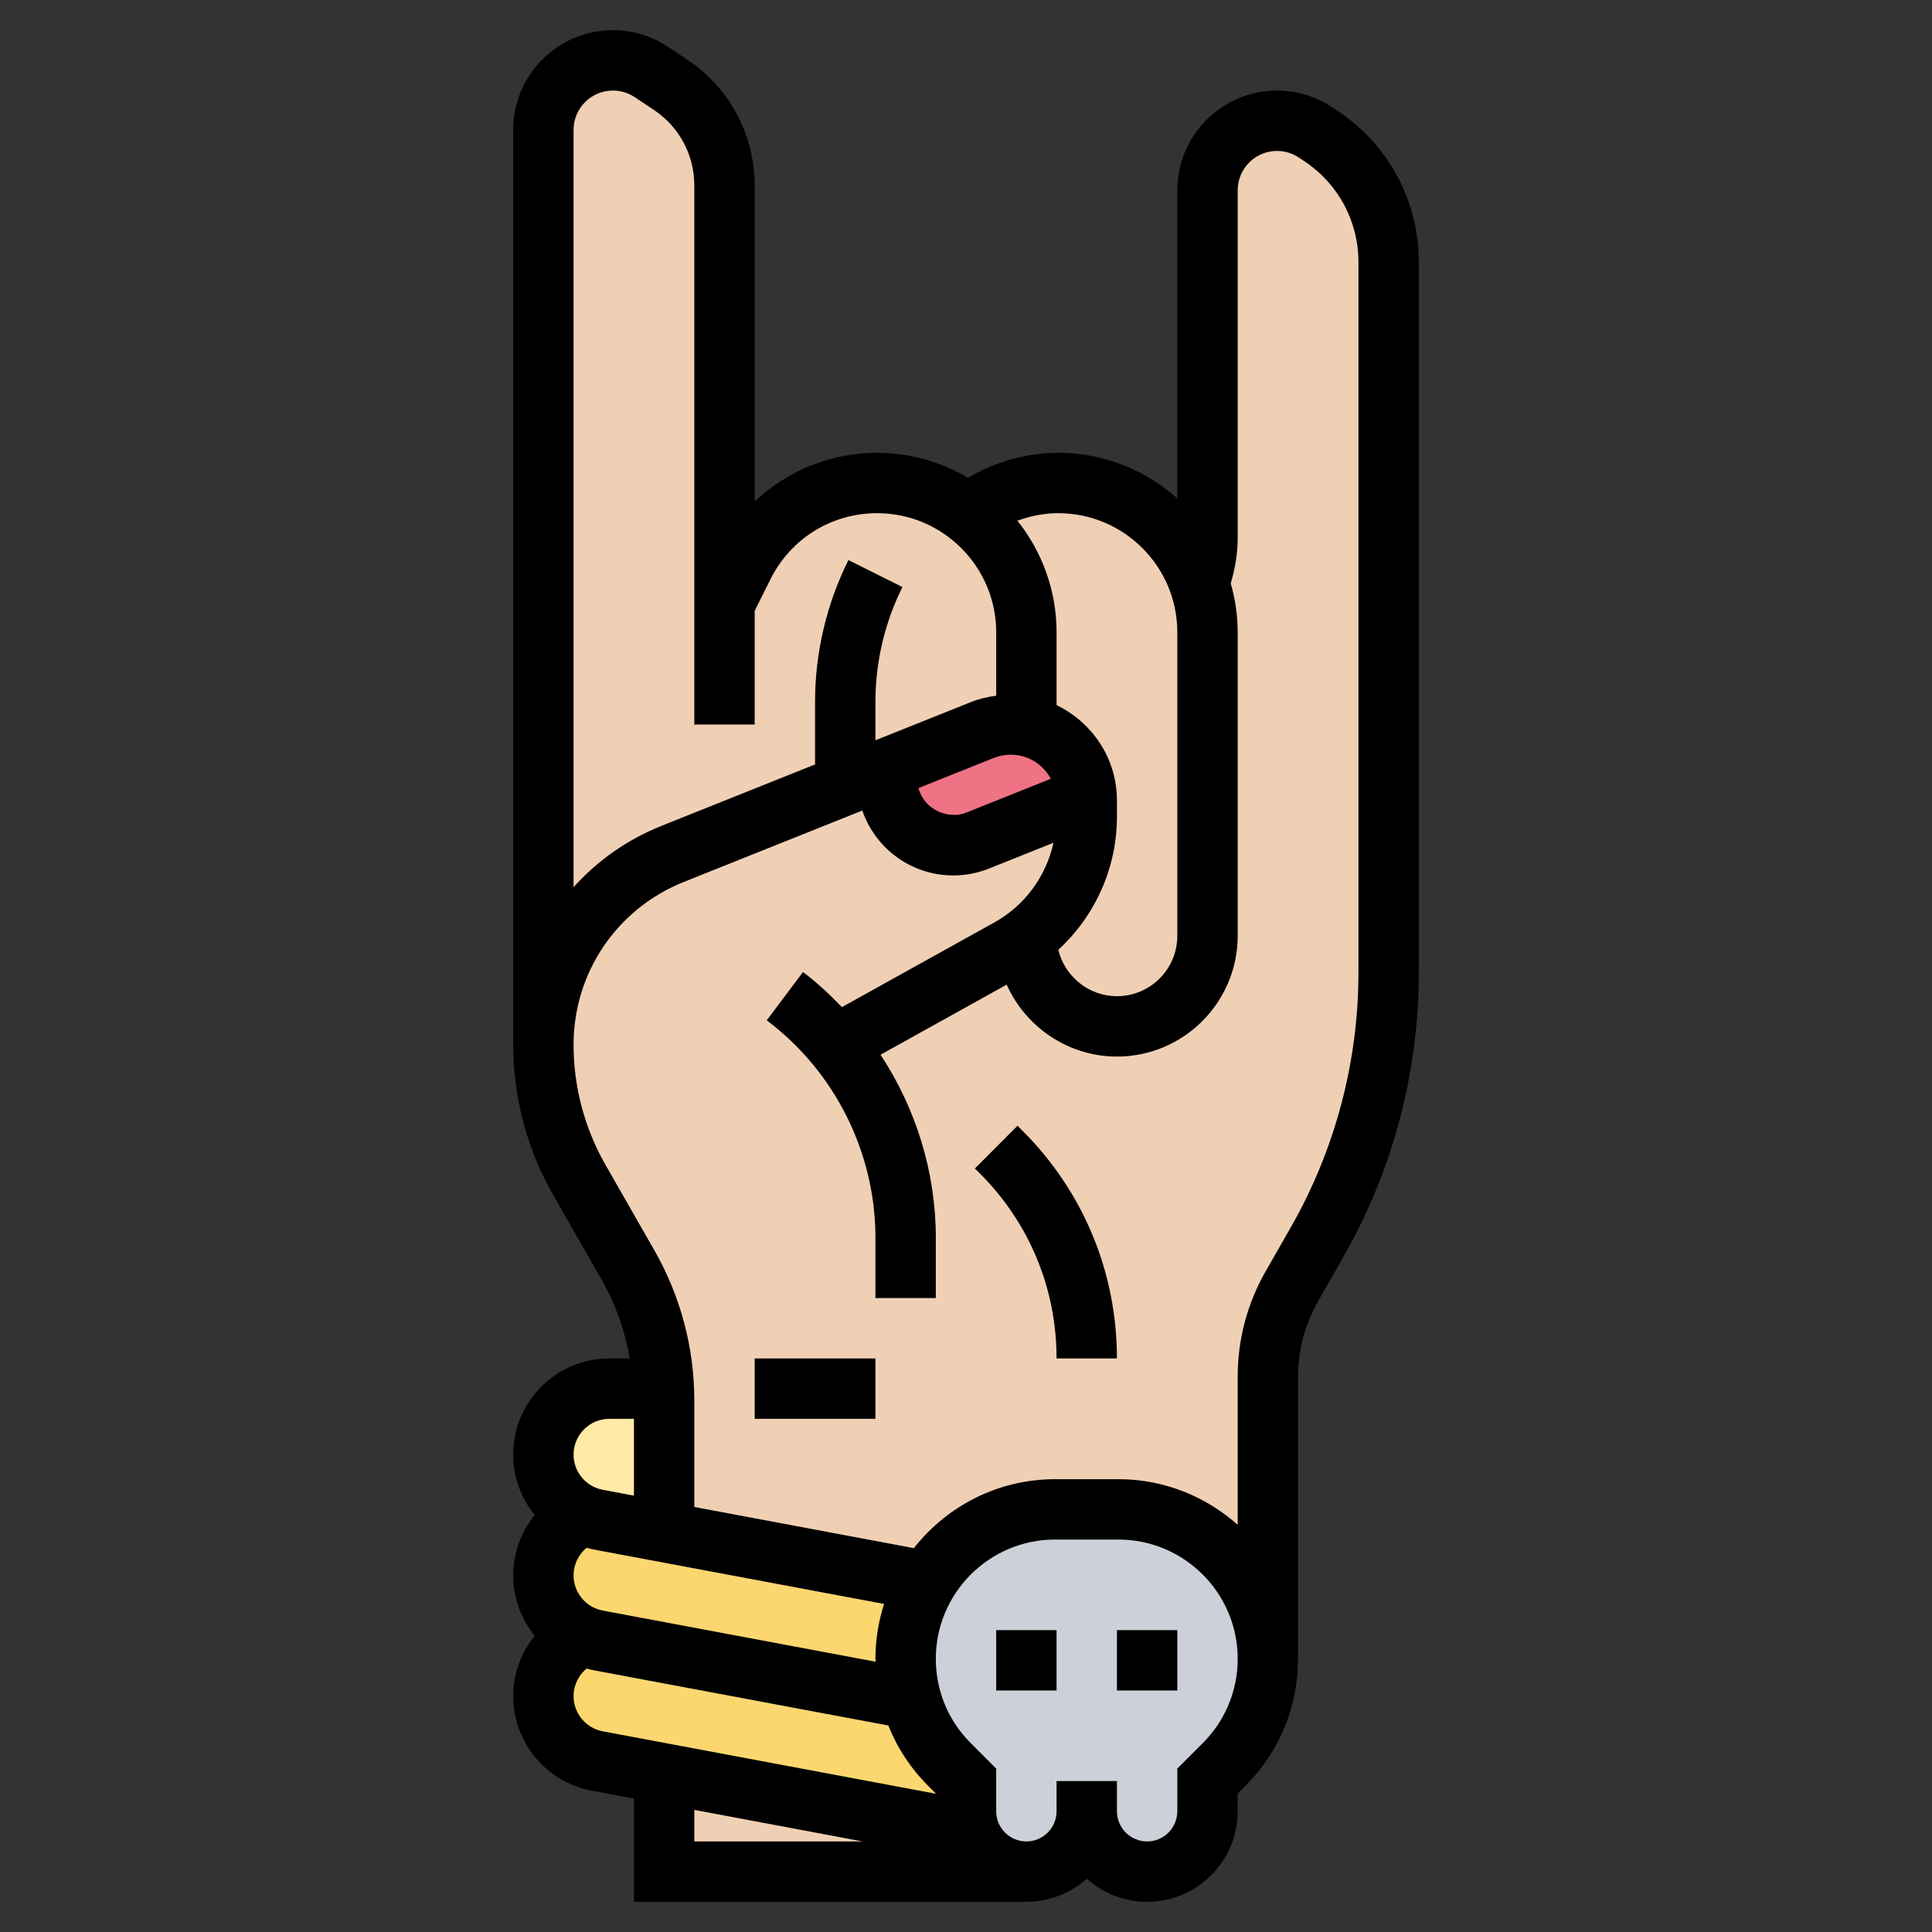 <svg id="_x33_0" enable-background="new 0 0 64 64" height="512" viewBox="0 0 64 64" width="512" xmlns="http://www.w3.org/2000/svg"><rect x="0" y="0" width="64" height="64" fill="#333333" stroke="none"/><g><g><g><path d="m34 62h-12v-3.25l10.11 1.89c.27.79 1.01 1.36 1.89 1.36z" fill="#f0d0b4"/></g><g><path d="m43.77 4.52-.19-.13c-.38-.26-.82-.39-1.28-.39-1.27 0-2.3 1.03-2.3 2.3v11.54c0 .52-.09 1.03-.27 1.5-.24-.72-.65-1.37-1.18-1.89-.89-.9-2.13-1.45-3.49-1.45-1.11 0-2.16.37-3 1.01l-.01.01c-.83-.65-1.87-1.02-2.99-1.02-1.88 0-3.59 1.06-4.43 2.73l-.63 1.27v-13.86c0-1.34-.67-2.59-1.78-3.33l-.64-.42c-.38-.26-.82-.39-1.28-.39-1.27 0-2.3 1.03-2.3 2.3v30.31c0 1.57.41 3.11 1.19 4.47l1.62 2.84c.72 1.25 1.12 2.65 1.18 4.08.01.13.01.26.01.39v4.36l8.72 1.63h.01c.86-1.43 2.43-2.38 4.22-2.38h2.1c1.37 0 2.6.56 3.5 1.45.89.9 1.45 2.13 1.45 3.5v-9.36c0-1.04.27-2.07.79-2.97l.84-1.47c1.55-2.72 2.37-5.8 2.37-8.93v-23.54c0-1.68-.84-3.24-2.23-4.16z" fill="#f0d0b4"/></g><g><path d="m36 26.4-3.61 1.44c-.26.11-.53.16-.81.16-.94 0-1.78-.6-2.08-1.5l-.32-.97 3.37-1.35c.3-.12.61-.18.93-.18.18 0 .35.02.52.05 1.1.23 1.94 1.19 2 2.35z" fill="#ef7385"/></g><g><path d="m32 59v1c0 .22.04.44.11.64l-10.11-1.89-2.22-.42c-1.03-.19-1.78-1.09-1.78-2.14 0-.9.54-1.67 1.3-2l.01-.01c.15.07.31.12.47.15l10.4 1.95c.23.81.66 1.56 1.27 2.17z" fill="#fcd770"/></g><g><path d="m22 50.75 8.72 1.63h.01c-.47.75-.73 1.63-.73 2.57l.18 1.33-10.4-1.95c-.16-.03-.32-.08-.47-.15-.78-.33-1.31-1.11-1.31-1.99 0-.9.54-1.67 1.3-2l.01-.01c.15.07.31.12.47.15z" fill="#fcd770"/></g><g><path d="m22 46.39v4.36l-2.22-.42c-.16-.03-.32-.08-.47-.15-.78-.33-1.31-1.11-1.31-1.99 0-1.21.98-2.19 2.19-2.19h1.8c.01.13.01.26.01.39z" fill="#ffeaa7"/></g><g><path d="m42 55c-.01 1.29-.53 2.53-1.45 3.45l-.55.55v1c0 .55-.22 1.05-.59 1.41-.36.37-.86.59-1.41.59-1.1 0-2-.9-2-2 0 .55-.22 1.05-.59 1.41-.36.37-.86.59-1.41.59-.88 0-1.62-.57-1.89-1.36-.07-.2-.11-.42-.11-.64v-1l-.55-.55c-.61-.61-1.04-1.36-1.27-2.17l-.18-1.33c0-.94.26-1.82.73-2.57.86-1.43 2.43-2.38 4.22-2.38h2.1c1.37 0 2.6.56 3.5 1.45.89.9 1.45 2.13 1.45 3.5z" fill="#ccd1d9"/></g></g><g><path d="m33 54h2v2h-2z"/><path d="m37 54h2v2h-2z"/><path d="m25 45h4v2h-4z"/><path d="m44.328 3.684-.193-.129c-.544-.363-1.178-.555-1.832-.555-1.822 0-3.303 1.481-3.303 3.303v10.207c-1.051-.936-2.43-1.51-3.944-1.51-1.051 0-2.086.298-2.992.826-.884-.521-1.91-.826-3.008-.826-1.546 0-2.976.596-4.056 1.611v-10.47c0-1.676-.832-3.231-2.227-4.16l-.639-.426c-.543-.363-1.177-.555-1.831-.555-1.822 0-3.303 1.481-3.303 3.303v30.307c0 1.736.455 3.452 1.317 4.961l1.629 2.849c.457.801.756 1.677.916 2.58h-.677c-1.756 0-3.185 1.429-3.185 3.186 0 .752.266 1.451.712 2.002-.448.556-.712 1.255-.712 1.998 0 .752.266 1.451.712 2.002-.448.556-.712 1.255-.712 1.998 0 1.532 1.093 2.849 2.599 3.131l1.401.263v3.42h13c.768 0 1.469-.29 2-.766.531.476 1.232.766 2 .766 1.654 0 3-1.346 3-3v-.586l.257-.257c1.112-1.112 1.728-2.587 1.741-4.157h.002v-9.407c0-.869.228-1.727.659-2.481l.837-1.466c1.638-2.865 2.504-6.125 2.504-9.426v-23.544c0-2.01-.999-3.877-2.672-4.992zm-5.328 17.26v10.056c0 1.103-.897 2-2 2-.936 0-1.731-.659-1.942-1.536 1.218-1.122 1.942-2.709 1.942-4.406v-.542c0-1.394-.821-2.59-2-3.158v-2.413c0-1.397-.488-2.681-1.297-3.696.432-.159.89-.249 1.353-.249 2.174 0 3.944 1.77 3.944 3.944zm-5.516 4.056c.575 0 1.07.325 1.327.798l-2.791 1.116c-.618.248-1.361-.097-1.57-.728l-.026-.08 2.496-.998c.181-.071.371-.108.564-.108zm-14.484-20.697c0-.719.584-1.303 1.303-1.303.258 0 .508.076.723.219l.639.426c.836.557 1.335 1.49 1.335 2.496v17.859h2v-3.764l.528-1.057c.672-1.344 2.024-2.179 3.528-2.179 2.174 0 3.944 1.77 3.944 3.944v2.102c-.279.039-.555.099-.821.205l-3.179 1.272v-1.287c0-1.308.31-2.618.895-3.789l-1.789-.894c-.724 1.447-1.106 3.067-1.106 4.683v2.087l-5.091 2.036c-1.142.457-2.126 1.159-2.909 2.029zm10.005 50.743-9.037-1.694c-.561-.105-.968-.596-.968-1.166 0-.36.165-.692.435-.915.055.013.107.035.164.046l9.687 1.816c-.184.574-.286 1.183-.286 1.817 0 .032.004.063.005.096zm-8.819-8.046h.814v2.545l-1.032-.194c-.561-.104-.968-.595-.968-1.165 0-.654.532-1.186 1.186-1.186zm-1.186 9.186c0-.36.165-.692.435-.915.055.013.107.035.164.046l9.827 1.842c.295.739.738 1.418 1.318 1.997l.256.258v.006l-11.032-2.068c-.561-.105-.968-.596-.968-1.166zm4 3.769 5.573 1.045h-5.573zm16.843-2.212-.843.843v1.414c0 .551-.448 1-1 1s-1-.449-1-1v-1h-2v1c0 .551-.448 1-1 1s-1-.449-1-1v-1.414l-.843-.844c-.746-.745-1.157-1.737-1.157-2.792 0-2.178 1.772-3.95 3.95-3.95h2.1c2.178 0 3.95 1.772 3.95 3.95 0 1.055-.411 2.047-1.157 2.793zm5.157-25.523c0 2.954-.774 5.871-2.24 8.435l-.837 1.465c-.604 1.055-.923 2.256-.923 3.473v4.919c-1.052-.937-2.433-1.512-3.95-1.512h-2.1c-1.898 0-3.587.896-4.677 2.284l-7.273-1.364v-3.53c0-1.736-.455-3.452-1.317-4.961l-1.629-2.849c-.69-1.208-1.054-2.581-1.054-3.97 0-2.389 1.434-4.506 3.651-5.394l5.914-2.366c.445 1.287 1.65 2.15 3.013 2.15.407 0 .807-.077 1.185-.228l2.135-.854c-.244 1.105-.943 2.074-1.956 2.637l-5.053 2.807c-.4-.415-.822-.812-1.289-1.162l-1.201 1.6c2.255 1.691 3.601 4.383 3.601 7.2v2h2v-2c0-2.172-.657-4.28-1.831-6.061l4.178-2.321c.626 1.399 2.035 2.382 3.653 2.382 2.206 0 4-1.794 4-4v-10.056c0-.561-.083-1.103-.23-1.618.14-.484.23-.98.23-1.488v-11.535c0-.719.584-1.303 1.303-1.303.258 0 .508.076.723.219l.193.129c1.115.743 1.781 1.987 1.781 3.328z"/><path d="m33.706 37.292-1.412 1.416.171.17c1.635 1.636 2.535 3.81 2.535 6.122h2c0-2.846-1.108-5.522-3.122-7.537z"/></g></g></svg>